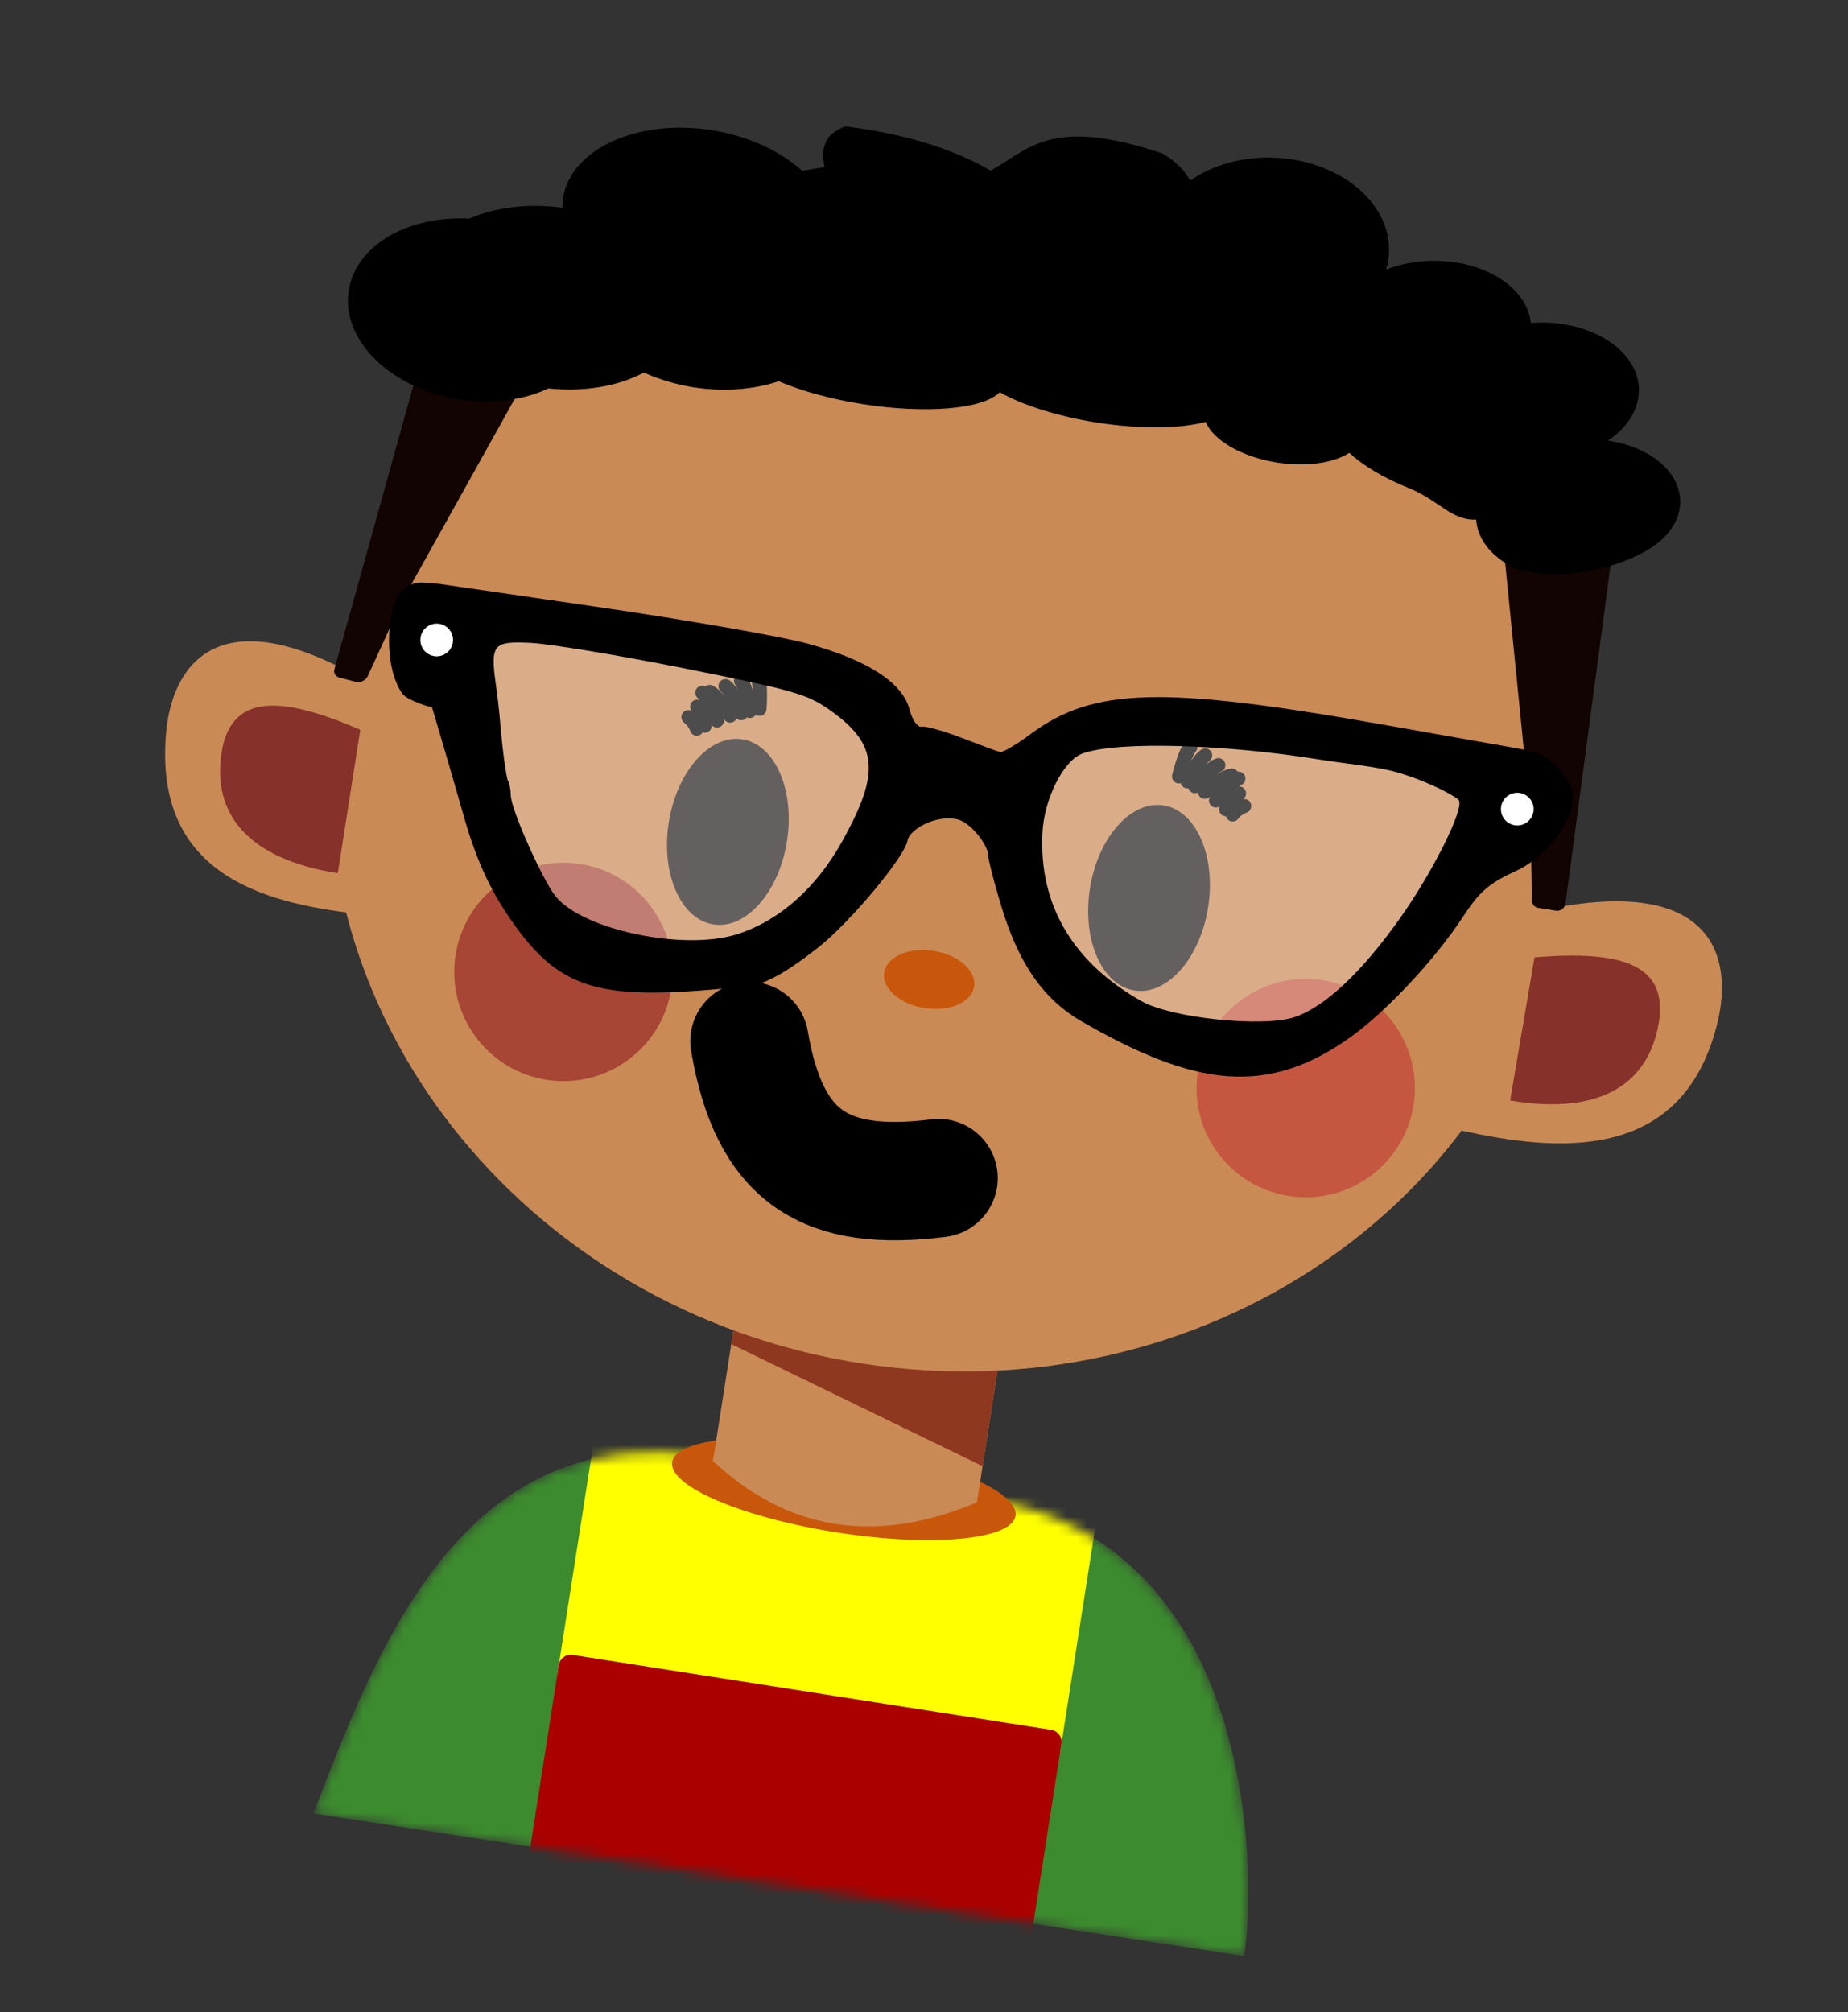 <svg width="181" height="197" viewBox="0 0 181 197" fill="none" xmlns="http://www.w3.org/2000/svg">
<rect x="0" y="0" width="181" height="197" fill="#333333" stroke="none"/>
<mask id="mask0_207_1663" style="mask-type:luminance" maskUnits="userSpaceOnUse" x="30" y="142" width="93" height="50">
<path d="M30.696 177.564C36.824 161.659 45.267 138.685 69.295 142.618L95.752 146.657C122.862 150.177 123.17 183.168 121.862 191.527L30.696 177.564Z" fill="white"/>
</mask>
<g mask="url(#mask0_207_1663)">
<path d="M30.696 177.564C36.824 161.659 45.267 138.685 69.295 142.618L95.752 146.657C122.862 150.177 123.17 183.168 121.862 191.527L30.696 177.564Z" fill="#3C8B2E"/>
<path d="M106.753 145.2L59.87 137.864C59.222 137.762 58.614 138.206 58.513 138.854L54.612 163.783C54.511 164.432 54.954 165.039 55.602 165.141L102.485 172.477C103.133 172.578 103.741 172.135 103.842 171.487L107.743 146.557C107.845 145.909 107.401 145.301 106.753 145.2Z" fill="#FFFF00"/>
<path d="M102.97 169.376L56.087 162.04C55.439 161.939 54.831 162.382 54.73 163.03L50.829 187.96C50.728 188.608 51.171 189.216 51.819 189.317L98.702 196.653C99.35 196.754 99.958 196.311 100.059 195.663L103.96 170.733C104.062 170.085 103.618 169.478 102.97 169.376Z" fill="#AA0000"/>
</g>
<path d="M81.979 150.048C91.267 151.501 99.095 150.773 99.463 148.421C99.831 146.069 92.6 142.985 83.312 141.531C74.024 140.078 66.196 140.806 65.828 143.158C65.46 145.51 72.691 148.594 81.979 150.048Z" fill="#C9570B"/>
<path d="M72.838 123.837L98.69 127.883L95.683 147.099C85.412 151.42 76.919 149.645 69.831 143.054L72.838 123.837Z" fill="#CA8A55"/>
<path d="M71.623 131.603L96.237 143.558L98.138 131.409L72.089 128.624L71.623 131.603Z" fill="#8E3820"/>
<path d="M84.319 133.488C117.596 138.695 148.519 117.7 153.387 86.594C158.254 55.487 135.223 26.049 101.945 20.842C68.667 15.635 37.744 36.63 32.877 67.737C28.009 98.843 51.041 128.281 84.319 133.488Z" fill="#CA8A55"/>
<path d="M35.837 89.571C26.689 88.579 14.961 86.166 16.274 71.699C16.851 65.341 21.143 58.429 35.132 66.319L35.837 89.571Z" fill="#CA8A55"/>
<path d="M33.084 85.499C24.152 84.089 20.781 79.584 21.7 73.706C22.62 67.828 27.584 68.128 35.288 71.459L33.084 85.499Z" fill="#863129"/>
<path d="M73.405 101.934C75.35 113.386 80.852 116.741 91.928 115.35" stroke="black" stroke-width="11.59" stroke-linecap="round" stroke-linejoin="round"/>
<path d="M53.532 105.727C59.366 106.64 64.836 102.65 65.749 96.815C66.662 90.98 62.672 85.51 56.838 84.597C51.003 83.684 45.533 87.674 44.62 93.509C43.707 99.343 47.697 104.814 53.532 105.727Z" fill="#A74634"/>
<path d="M126.234 117.103C132.069 118.016 137.539 114.026 138.452 108.191C139.365 102.357 135.375 96.886 129.54 95.974C123.705 95.061 118.235 99.05 117.322 104.885C116.409 110.72 120.399 116.19 126.234 117.103Z" fill="#C55740"/>
<path d="M143.149 110.701C152.136 112.676 164.874 114.157 168.24 100.025C169.719 93.815 167.853 85.896 152.08 88.916L143.149 110.701Z" fill="#CA8A55"/>
<path d="M147.909 107.75C156.824 109.259 161.456 106.063 162.457 100.199C163.458 94.334 158.657 93.037 150.294 93.739L147.909 107.75Z" fill="#863129"/>
<path d="M157.849 54.553L153.331 88.468C153.317 88.576 153.281 88.681 153.225 88.775C153.17 88.869 153.096 88.952 153.009 89.017C152.921 89.082 152.821 89.13 152.715 89.156C152.609 89.183 152.499 89.187 152.39 89.17L150.655 88.899C150.489 88.873 150.338 88.789 150.227 88.663C150.117 88.536 150.054 88.375 150.051 88.207L149.876 79.669L147.42 55.112" fill="#110402"/>
<path d="M41.592 33.761L32.75 65.544C32.727 65.626 32.721 65.712 32.731 65.796C32.742 65.88 32.77 65.962 32.812 66.036C32.855 66.109 32.911 66.174 32.979 66.225C33.047 66.277 33.124 66.314 33.206 66.336L34.803 66.75C35.046 66.813 35.302 66.789 35.529 66.681C35.755 66.574 35.936 66.39 36.04 66.162L39.474 58.666L51.495 37.112" fill="#110402"/>
<path d="M127.174 15.719C123.388 14.964 119.405 15.7 116.579 17.677C116.072 16.804 115.339 15.928 113.901 15.044C102.844 11.324 100.771 14.674 97.023 16.706C93.267 14.533 88.533 13.083 82.79 12.38C81.287 12.936 80.242 13.921 80.768 16.367L78.564 16.726C76.349 14.718 73.159 13.287 69.687 12.744C62.403 11.604 55.885 14.602 55.128 19.44C55.081 19.737 55.077 20.04 55.084 20.343C51.808 19.895 48.558 20.273 45.963 21.405C39.864 21.089 34.832 24.085 34.151 28.438C33.393 33.276 38.243 38.054 44.983 39.108C48.093 39.593 51.219 39.209 53.721 38.032C57.173 38.392 60.524 37.836 63.063 36.48C64.569 37.159 66.22 37.648 67.923 37.922C70.843 38.371 73.778 38.163 76.267 37.331C78.532 38.297 81.448 39.09 84.514 39.573C90.749 40.548 96.34 40.059 97.916 38.4C100.186 39.693 103.678 40.784 107.451 41.377C111.573 42.022 115.539 41.997 118.093 41.31C118.851 43.144 121.681 44.755 125.087 45.292C127.873 45.727 130.567 45.365 132.157 44.341C133.526 45.608 135.579 46.826 137.934 47.769C140.924 48.96 142.136 50.989 144.584 50.875C144.677 52.491 145.695 54.013 147.42 55.112C151.063 57.417 158.737 55.85 162.138 53.341C165.539 50.832 165.343 46.929 161.7 44.624C160.514 43.88 159.055 43.369 157.475 43.144C157.625 43.044 157.771 42.942 157.911 42.837C161.555 40.089 161.359 35.834 157.473 33.332C155.448 32.031 152.705 31.409 149.945 31.625C149.758 29.955 148.682 28.403 146.929 27.274C143.9 25.332 139.402 24.976 135.756 26.388C137.031 22.184 134.053 17.823 128.746 16.126C128.234 15.962 127.709 15.826 127.174 15.719Z" fill="black"/>
<path d="M116.654 72.468C116.551 72.459 116.447 72.473 116.351 72.51C116.254 72.547 116.167 72.605 116.097 72.68C115.585 73.219 115.369 73.951 115.155 74.622C114.94 75.293 114.807 75.877 114.807 75.877C114.787 75.965 114.785 76.056 114.8 76.144C114.815 76.233 114.848 76.318 114.896 76.394C114.944 76.47 115.006 76.536 115.08 76.588C115.153 76.64 115.236 76.677 115.324 76.697C115.432 76.72 115.543 76.718 115.65 76.689C115.674 76.784 115.719 76.873 115.781 76.949C115.844 77.026 115.921 77.088 116.01 77.131C116.13 77.189 116.265 77.21 116.398 77.192C116.436 77.314 116.509 77.422 116.606 77.505C116.705 77.588 116.826 77.641 116.954 77.658C117.082 77.675 117.212 77.656 117.329 77.602C117.342 77.737 117.394 77.864 117.479 77.969C117.537 78.039 117.607 78.097 117.687 78.14C117.766 78.183 117.853 78.209 117.943 78.218C118.033 78.227 118.124 78.218 118.21 78.191C118.297 78.165 118.377 78.122 118.447 78.064C118.447 78.064 118.482 78.034 118.539 77.989C118.435 78.133 118.391 78.312 118.416 78.489C118.442 78.665 118.535 78.824 118.676 78.932C118.788 79.017 118.923 79.065 119.063 79.071C119.203 79.076 119.341 79.038 119.459 78.963C119.457 78.978 119.443 79 119.443 79C119.379 79.17 119.385 79.358 119.459 79.524C119.533 79.689 119.67 79.819 119.84 79.883C119.915 79.911 119.993 79.925 120.073 79.925C120.116 80.091 120.22 80.235 120.363 80.328C120.439 80.377 120.523 80.41 120.612 80.426C120.7 80.442 120.791 80.44 120.879 80.421C120.967 80.402 121.051 80.366 121.124 80.315C121.198 80.264 121.262 80.198 121.31 80.123C121.31 80.123 121.482 79.812 122.121 79.553C122.205 79.52 122.281 79.47 122.345 79.407C122.409 79.344 122.461 79.269 122.496 79.186C122.531 79.103 122.55 79.014 122.55 78.924C122.551 78.834 122.534 78.745 122.5 78.661C122.442 78.518 122.337 78.399 122.203 78.323C122.068 78.247 121.912 78.219 121.76 78.243C121.885 78.153 121.976 78.024 122.02 77.876C122.063 77.729 122.055 77.571 121.997 77.428C121.946 77.301 121.857 77.193 121.743 77.117C121.629 77.04 121.495 77 121.358 77.001C121.451 76.929 121.521 76.878 121.554 76.865C121.723 76.797 121.857 76.665 121.928 76.498C121.999 76.331 122.001 76.142 121.933 75.974C121.876 75.835 121.776 75.719 121.646 75.642C121.517 75.566 121.366 75.535 121.218 75.552C121.145 75.444 121.043 75.359 120.923 75.306C120.804 75.254 120.672 75.237 120.543 75.257C120.021 75.339 119.559 75.588 119.127 75.869C119.339 75.702 119.512 75.582 119.57 75.561C119.741 75.5 119.88 75.373 119.957 75.209C120.035 75.044 120.043 74.856 119.982 74.685C119.921 74.515 119.796 74.376 119.633 74.298C119.551 74.258 119.463 74.235 119.373 74.23C119.282 74.225 119.192 74.238 119.106 74.268C118.737 74.399 118.418 74.617 118.127 74.867C118.267 74.692 118.38 74.565 118.425 74.535C118.576 74.435 118.681 74.279 118.717 74.102C118.754 73.925 118.719 73.74 118.62 73.589C118.57 73.514 118.505 73.449 118.43 73.399C118.356 73.349 118.271 73.314 118.183 73.296C118.005 73.259 117.82 73.294 117.668 73.393C117.234 73.68 116.92 74.093 116.647 74.524C116.824 74.083 117.022 73.692 117.086 73.624C117.149 73.559 117.198 73.483 117.231 73.398C117.263 73.314 117.279 73.225 117.277 73.135C117.276 73.045 117.256 72.956 117.22 72.873C117.183 72.791 117.131 72.716 117.066 72.654C116.953 72.546 116.808 72.48 116.652 72.467L116.654 72.468Z" fill="black"/>
<path d="M90.564 98.706C92.996 99.087 95.164 98.141 95.406 96.594C95.648 95.047 93.873 93.484 91.441 93.103C89.009 92.723 86.842 93.669 86.6 95.216C86.357 96.763 88.132 98.326 90.564 98.706Z" fill="#C9570B"/>
<path d="M69.871 90.514C73.069 91.014 76.297 87.362 77.08 82.358C77.863 77.353 75.905 72.89 72.707 72.389C69.51 71.889 66.282 75.541 65.499 80.546C64.716 85.55 66.674 90.013 69.871 90.514Z" fill="#241C1C"/>
<path d="M111.121 96.983C114.319 97.483 117.546 93.832 118.33 88.827C119.113 83.822 117.155 79.359 113.957 78.859C110.759 78.358 107.532 82.01 106.749 87.015C105.966 92.02 107.923 96.483 111.121 96.983Z" fill="#241C1C"/>
<path d="M74.354 65.662C74.455 65.685 74.549 65.73 74.629 65.795C74.71 65.859 74.775 65.941 74.82 66.034C75.142 66.703 75.124 67.467 75.124 68.171C75.123 68.876 75.071 69.473 75.071 69.473C75.063 69.562 75.038 69.65 74.996 69.729C74.954 69.809 74.898 69.88 74.829 69.938C74.76 69.996 74.68 70.039 74.594 70.066C74.508 70.093 74.418 70.103 74.329 70.095C74.219 70.085 74.113 70.048 74.021 69.988C73.968 70.071 73.898 70.142 73.816 70.196C73.733 70.25 73.64 70.285 73.543 70.3C73.41 70.318 73.275 70.297 73.155 70.239C73.081 70.343 72.979 70.424 72.861 70.474C72.741 70.522 72.61 70.536 72.483 70.513C72.356 70.49 72.238 70.432 72.142 70.345C72.089 70.469 72 70.575 71.887 70.649C71.811 70.698 71.727 70.732 71.638 70.748C71.549 70.765 71.458 70.763 71.37 70.744C71.281 70.725 71.198 70.689 71.123 70.637C71.049 70.586 70.986 70.52 70.937 70.444C70.937 70.444 70.913 70.405 70.873 70.344C70.927 70.514 70.914 70.698 70.836 70.857C70.758 71.017 70.621 71.14 70.454 71.201C70.321 71.247 70.178 71.252 70.043 71.214C69.908 71.177 69.788 71.098 69.698 70.99C69.696 71.006 69.702 71.031 69.702 71.031C69.712 71.212 69.649 71.39 69.527 71.525C69.406 71.66 69.236 71.741 69.055 71.751C68.975 71.754 68.896 71.743 68.82 71.719C68.729 71.864 68.586 71.969 68.421 72.014C68.334 72.037 68.243 72.043 68.154 72.031C68.065 72.02 67.979 71.99 67.901 71.945C67.823 71.9 67.755 71.841 67.7 71.769C67.645 71.698 67.605 71.616 67.582 71.529C67.582 71.529 67.513 71.181 66.983 70.74C66.914 70.682 66.857 70.611 66.815 70.532C66.773 70.452 66.747 70.365 66.739 70.275C66.731 70.185 66.74 70.095 66.767 70.009C66.794 69.923 66.837 69.843 66.895 69.774C66.994 69.656 67.13 69.574 67.281 69.543C67.433 69.512 67.59 69.532 67.728 69.602C67.636 69.478 67.588 69.328 67.592 69.174C67.597 69.02 67.652 68.872 67.751 68.754C67.839 68.649 67.956 68.572 68.088 68.535C68.219 68.497 68.359 68.499 68.49 68.542C68.423 68.446 68.372 68.376 68.344 68.353C68.205 68.237 68.117 68.07 68.101 67.889C68.084 67.708 68.14 67.528 68.256 67.389C68.352 67.274 68.484 67.194 68.63 67.161C68.776 67.128 68.93 67.144 69.066 67.206C69.168 67.125 69.291 67.075 69.421 67.062C69.551 67.048 69.682 67.072 69.798 67.131C70.27 67.368 70.635 67.746 70.96 68.146C70.809 67.922 70.681 67.755 70.632 67.718C70.489 67.607 70.395 67.444 70.371 67.264C70.348 67.084 70.397 66.901 70.507 66.758C70.617 66.614 70.779 66.52 70.958 66.495C71.048 66.483 71.139 66.488 71.227 66.51C71.314 66.533 71.397 66.573 71.469 66.627C71.78 66.866 72.017 67.171 72.218 67.497C72.139 67.288 72.07 67.132 72.036 67.09C71.923 66.949 71.87 66.769 71.89 66.589C71.909 66.409 71.999 66.244 72.139 66.13C72.21 66.074 72.291 66.032 72.378 66.007C72.464 65.982 72.555 65.975 72.645 65.985C72.825 66.004 72.991 66.093 73.105 66.234C73.431 66.64 73.604 67.129 73.733 67.623C73.698 67.148 73.63 66.716 73.589 66.632C73.549 66.551 73.526 66.463 73.52 66.373C73.515 66.283 73.527 66.193 73.556 66.108C73.586 66.022 73.631 65.944 73.691 65.876C73.751 65.809 73.823 65.754 73.904 65.714C74.044 65.646 74.204 65.628 74.356 65.662L74.354 65.662Z" fill="black"/>
<path d="M119.06 70.752C113.562 69.943 107.387 70.152 104.681 72.192C101.074 74.911 101.438 75.35 100.858 80.448C97.981 92.555 107.932 101.31 117.184 102.758C125.167 104.007 138.437 101.644 140.827 86.365C139.745 93.284 147.493 79.058 144.236 76.16C140.979 73.262 128.863 73.297 124.178 71.87C122.65 71.404 120.892 71.021 119.06 70.752ZM71.159 63.43C69.891 63.232 68.635 63.117 67.436 63.1C62.54 63.028 52.365 59.672 48.378 61.437C44.391 63.201 48.605 64.187 47.522 71.107C45.131 86.386 55.189 94.259 64.526 94.967C73.864 95.674 86.429 90.09 87.388 77.683C88.393 72.651 87.087 73.427 84.483 69.735C82.367 66.736 76.655 64.292 71.159 63.43Z" fill="white" fill-opacity="0.3"/>
<path d="M151.683 74.34C150.841 73.652 148.6 73.273 148.6 73.273L135.428 70.945C113.87 67.135 107.063 67.318 100.947 71.874L100.945 71.874C99.558 72.907 98.21 73.698 97.948 73.633C97.686 73.568 96.012 72.952 94.228 72.261C92.443 71.572 90.665 71.074 90.277 71.158C89.873 71.244 89.355 70.506 89.072 69.44C88.378 66.824 84.944 64.613 79.099 63.018C76.555 62.324 67.39 60.721 58.731 59.458L42.987 57.163L41.639 57.062C41.639 57.062 40.008 56.724 38.992 58.345C37.975 59.966 37.518 65.112 39.374 67.876C39.879 68.629 42.319 69.275 42.319 69.275L43.137 72.029C43.587 73.543 44.654 77.227 45.511 80.213C46.571 83.909 47.864 86.765 49.473 89.218C54.758 97.277 58.654 98.112 73.423 96.532C75.477 96.312 78.358 94.178 80.195 92.727C83.254 90.309 88.623 83.896 88.883 82.306C89.063 81.22 91.669 79.71 93.837 80.236C95.037 80.604 96.386 82.264 96.743 83.413C96.689 83.757 97.29 86.16 98.079 88.751C99.651 93.915 101.903 97.675 105.904 99.985C116.894 106.328 124.092 107.512 132.462 101.409C135.838 98.948 140.515 93.986 143.213 89.877C144.932 87.257 145.804 86.504 148.614 85.212C150.657 84.272 153.842 81.248 154.039 78.335C154.144 76.793 152.88 75.319 151.683 74.34ZM129.028 74.337C131.948 74.807 134.987 75.046 137.162 75.715C140.267 76.671 142.658 78.04 142.876 78.339C143.452 79.128 140.378 85.311 137.126 89.903C133.382 95.191 129.76 98.59 126.812 99.585C123.752 100.618 114.773 99.695 111.835 98.045C105.084 94.255 101.755 88.621 102.099 81.565C102.263 78.19 104.171 74.425 106.052 73.768C109.641 72.514 120.269 72.925 129.028 74.337ZM57.854 63.758C60.578 64.211 63.871 64.812 67.073 65.451C77.368 67.506 78.984 67.957 80.999 69.333C85.989 72.742 86.311 75.489 82.521 82.321C79.96 86.939 76.347 90.144 72.213 91.467C67.029 93.126 57.171 91.089 54.444 87.794C53.179 86.266 50.054 79.262 50.029 77.9C50.019 77.306 49.906 76.681 49.778 76.511C49.581 76.251 49.17 73.106 48.905 69.824C48.868 69.368 48.717 68.118 48.568 67.046C48.016 63.072 48.283 62.758 52.044 62.953C52.974 63.001 55.13 63.306 57.854 63.758Z" fill="black"/>
<path d="M42.526 64.243C43.4 64.379 44.218 63.782 44.355 62.908C44.492 62.035 43.895 61.216 43.021 61.08C42.148 60.943 41.329 61.54 41.192 62.413C41.055 63.287 41.653 64.106 42.526 64.243Z" fill="white"/>
<path d="M148.361 80.803C149.234 80.94 150.053 80.343 150.19 79.469C150.326 78.596 149.729 77.777 148.856 77.64C147.982 77.503 147.163 78.101 147.027 78.974C146.89 79.847 147.487 80.666 148.361 80.803Z" fill="white"/>
</svg>
